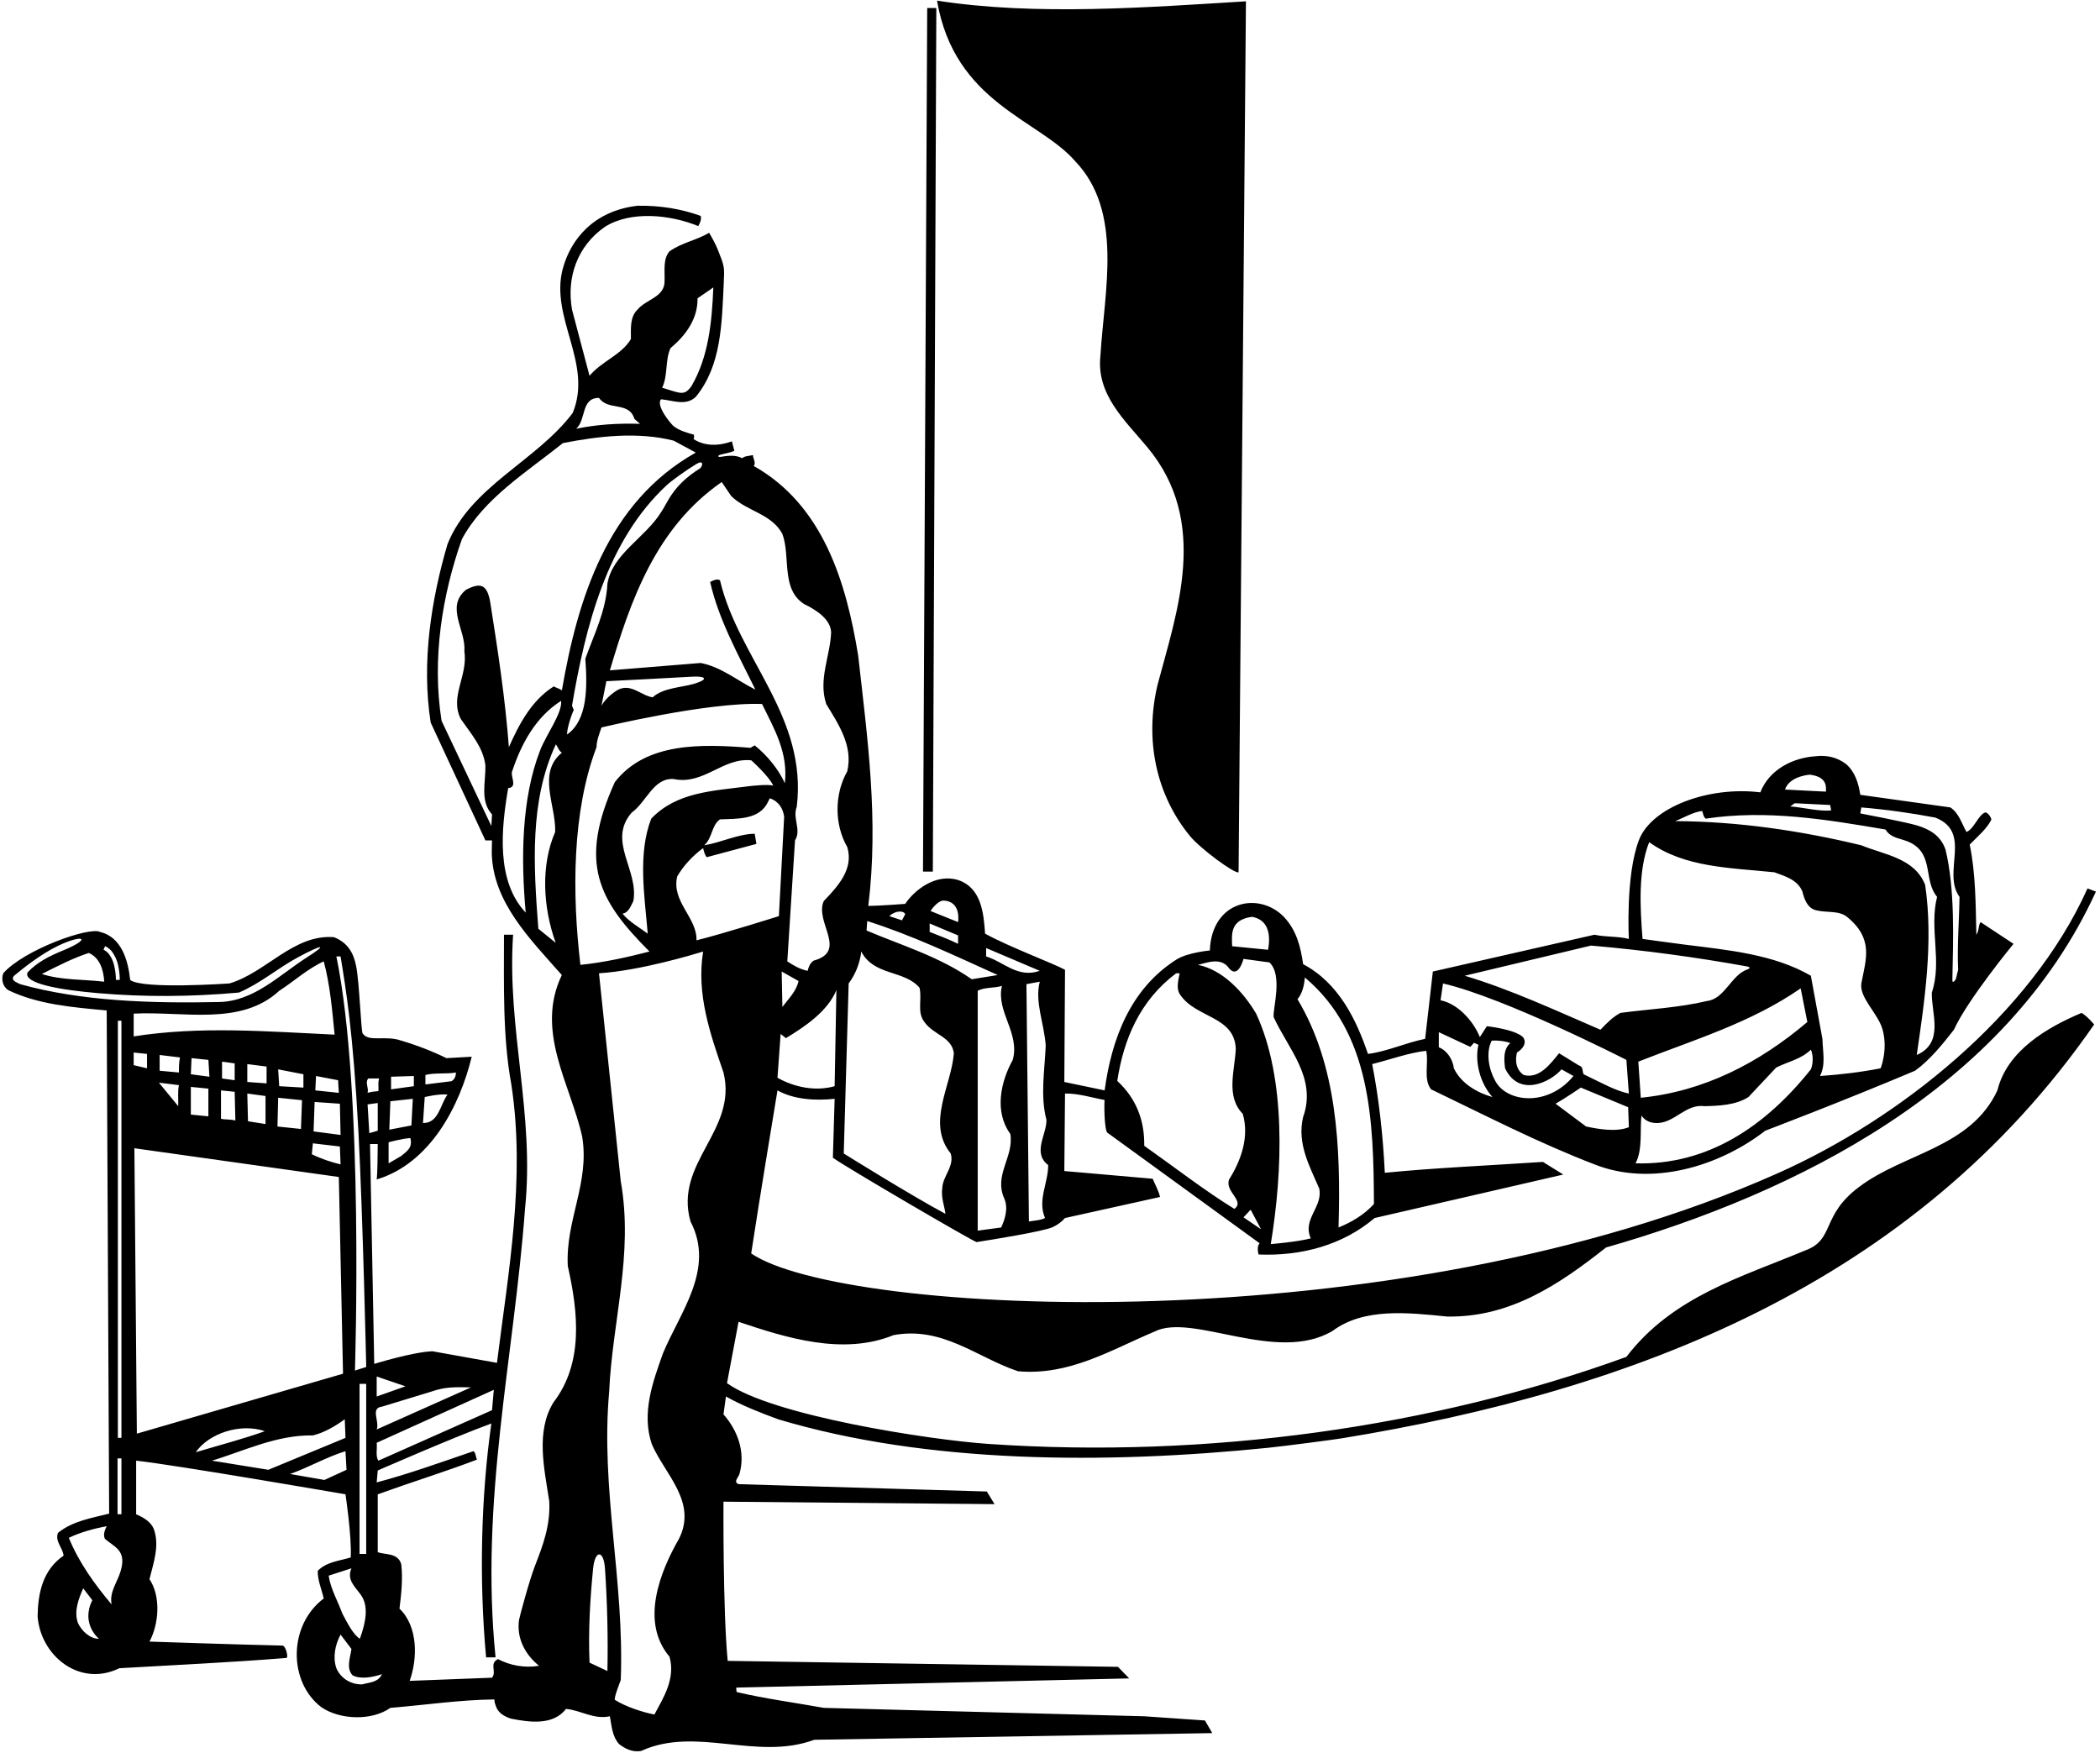 <?xml version="1.0" encoding="UTF-8"?>
<svg xmlns="http://www.w3.org/2000/svg" xmlns:xlink="http://www.w3.org/1999/xlink" width="539pt" height="450pt" viewBox="0 0 539 450" version="1.1">
<g id="surface1">
<path style=" stroke:none;fill-rule:nonzero;fill:rgb(0%,0%,0%);fill-opacity:1;" d="M 240.324 2.051 L 237.984 2.051 L 236.902 223.719 L 239.426 223.719 L 240.324 2.051 "/>
<path style=" stroke:none;fill-rule:nonzero;fill:rgb(0%,0%,0%);fill-opacity:1;" d="M 275.965 41.379 C 288.383 54.34 283.434 74.68 282.441 91.328 C 281.363 101.23 288.582 107.719 294.504 114.82 C 310.5 134 302.062 157.031 297.113 175.75 C 293.742 189.922 296.734 203.992 305.406 214.574 C 308.078 217.836 316.914 224.352 317.902 223.898 L 319.793 0.34 C 294.594 1.871 265.883 4.121 240.504 0.16 C 245 26.5 266.742 30.684 275.965 41.379 "/>
<path style=" stroke:none;fill-rule:nonzero;fill:rgb(0%,0%,0%);fill-opacity:1;" d="M 534.266 259.988 C 525.535 263.68 515.184 269.621 512.664 279.879 C 505.824 294.641 488.688 295.938 477.164 304.664 C 467.336 312 470.992 318.129 463.434 320.922 C 447.145 327.762 429.324 332.711 417.441 348.281 C 367.914 366.277 309.934 374.492 253.645 370.621 C 238.508 369.582 198.195 363.348 186.594 355.031 L 189.562 339.281 C 201.625 343.328 216.293 348.012 229.344 342.699 C 241.945 340.359 250.766 348.461 261.293 351.969 C 274.523 353.141 285.145 346.48 296.305 341.801 C 306 336.836 327.625 350.168 342.023 341.621 C 350.125 335.59 361.465 336.938 371.453 337.93 C 387.562 338.199 400.164 329.738 412.223 320.199 C 461.004 306.25 514.824 279.43 537.953 228.852 L 535.793 228.039 C 521.215 260.531 487.375 287.352 456.145 301.211 C 357.906 345.035 216.316 337.816 192.805 321.73 C 194.875 308.051 199.555 279.879 199.555 279.879 C 203.695 282.219 209.273 282.578 214.223 282.039 L 213.773 297.16 C 216.664 299.336 250.152 318.895 250.664 318.816 C 254.133 318.273 267.801 316.09 270.164 314.992 C 271.344 314.445 272.426 313.703 273.355 312.641 L 297.742 307.238 C 297.383 305.621 296.484 304.09 295.855 302.562 L 273.176 300.578 L 273.355 280.688 C 276.684 280.602 280.441 281.793 283.5 282.336 C 283.336 285.336 283.613 289.961 284.152 290.68 L 323.305 319.121 C 322.586 319.84 322.855 321.371 323.035 322 C 333.926 322.449 344.543 319.66 352.824 312.641 L 401.242 301.48 L 396.023 298.238 C 382.523 299.141 368.125 299.77 355.434 301.031 C 354.984 291.488 353.902 281.859 352.191 273.129 C 356.875 271.961 361.465 270.25 366.055 269.711 C 366.773 272.859 365.242 277 367.312 279.609 C 381.176 286.27 394.941 293.379 409.254 298.871 C 423.742 304.629 441.113 299.5 453.086 290.23 C 453.086 290.23 473 282.664 491.516 274.84 C 495.293 272.141 498.625 268 501.504 264.312 C 505.016 256.57 516.805 242.262 516.805 242.262 L 508.344 236.68 C 507.715 237.578 507.984 238.93 507.266 239.922 C 507.086 232.09 507.086 224.078 505.555 216.789 C 507.406 214.859 509.855 212.863 511.082 210.461 C 511.285 210.062 510.109 208.348 509.516 208.551 C 507.781 209.145 506.688 212.746 504.742 213.551 C 503.484 211.391 502.855 208.781 500.605 207.25 L 477.473 204.012 C 477.023 201.039 476.125 198.07 473.785 196.09 C 471.625 194.469 469.016 193.75 466.043 194.109 C 460.191 194.469 454.074 197.531 451.824 203.379 C 438.578 201.738 423.867 207.16 420.633 215.695 C 417.18 224.809 418.074 241 418.074 241 C 415.285 240.281 412.043 240.551 409.254 239.922 L 367.766 249.371 L 365.785 266.648 C 360.836 267.641 356.062 269.891 351.113 270.52 C 348.145 261.789 343.645 252.34 334.465 247.48 C 333.836 242.98 332.754 238.75 329.516 235.328 C 323.137 228.77 311.02 231.09 310.523 243.969 C 310.523 243.969 304.828 244.477 301.969 246.285 C 290.012 253.863 285.277 266.914 283.523 279.879 L 273.176 277.719 L 273.355 248.922 C 270.5 247.336 259.043 243.07 252.836 239.648 C 252.473 234.25 251.844 227.859 245.902 225.879 C 240.141 224.117 234.664 228.5 232.332 232.008 C 232.332 232.008 225.664 232.5 222.863 232.539 C 225.562 210.398 222.684 189.789 220.254 168.191 C 217.195 149.562 211.344 129.672 193.434 119.59 C 194.152 118.871 193.254 117.699 193.254 116.801 C 192.266 117.07 191.273 116.98 190.465 117.609 C 188.871 116.719 186.781 116.953 184.961 117.262 C 184.211 117.391 184.16 116.926 184.852 116.727 C 186.055 116.387 187.34 116.234 188.484 115.719 C 188.305 114.91 188.035 114.102 187.855 113.289 C 184.613 114.461 180.926 114.641 177.953 112.66 C 178.312 112.48 178.043 111.941 178.133 111.578 C 176.371 111.109 174.457 110.562 172.965 109.441 C 172.168 108.844 168.234 104.02 169.676 102.488 C 172.734 102.762 176.062 104.289 178.586 101.859 C 185.125 93.895 185.258 83.27 185.758 72.828 C 185.965 68.477 185.988 68.484 184.281 64.188 C 183.668 62.641 182.844 61.18 182.004 59.738 C 178.945 61.629 174.984 62.262 171.836 64.512 C 170.125 66.488 170.664 69.461 170.574 72.07 C 170.664 76.301 165.895 76.75 163.645 79.449 C 161.664 81.34 161.934 84.219 161.934 87.012 C 159.594 91.062 154.465 92.68 151.312 96.461 L 146.812 79.449 C 145.375 71.172 148.164 63.16 155.273 58.211 C 162.023 53.98 172.195 55.148 179.215 58.031 C 179.664 57.312 180.113 56.23 179.844 55.422 C 174.895 53.621 169.492 52.719 163.645 52.812 C 152.434 54.086 146.492 61.402 144.457 68.941 C 141.059 81.527 152.258 93.289 146.992 106 C 137.723 118.328 120.805 124.812 114.863 139.66 C 110.723 153.789 108.113 169.898 110.543 185.469 L 124.586 215.711 L 126.293 215.711 C 126.293 215.711 126.203 218.066 126.219 218.91 C 126.48 231.539 135.934 240.906 144.203 250.27 C 137.273 264.672 146.453 278.352 149.426 291.762 C 151.402 303.641 145.105 313.18 145.734 324.969 C 148.434 336.938 149.785 349.898 142.043 359.98 C 137.453 367.449 139.703 376.988 140.965 385.27 C 141.324 391.449 139.355 396.656 137.34 401.836 C 135.828 405.707 133.305 415.168 133.211 415.84 C 132.566 420.453 134.738 424.664 138.355 427.57 C 134.664 428.199 130.883 427.48 127.824 425.859 C 125.484 426.941 127.555 429.098 126.293 430.629 L 105.145 431.441 C 107.215 425.68 107.305 417.488 102.535 412.902 C 102.984 409.211 103.434 405.25 102.984 401.469 C 102.086 398.5 98.844 399.129 96.953 398.41 L 96.953 383.559 C 105.414 380.5 114.145 377.801 122.426 374.652 C 122.062 373.93 122.152 372.941 121.523 372.488 C 113.336 375.281 104.875 378.34 96.684 380.5 L 96.953 377.441 C 96.953 377.441 116.484 368.891 126.113 365.379 C 123.414 384.461 122.965 405.789 124.766 425.41 L 127.195 425.41 C 123.145 385.18 131.875 348.82 134.754 310.301 C 137.273 285.91 130.074 264.129 131.695 239.922 L 129.355 239.922 C 129.355 252.699 128.992 266.199 131.242 278.352 C 134.934 302.562 130.434 326.68 127.555 349.812 L 110.992 346.84 C 105.953 347.02 96.055 350.082 96.055 350.082 L 94.973 293.648 L 96.953 293.648 C 96.953 295.988 96.863 301.66 96.684 302.738 C 110.453 298.602 118.016 283.84 121.074 271.238 L 114.594 271.602 C 110.902 269.801 106.945 268.27 102.984 267.102 C 98.832 265.664 94.703 267.574 93.09 265.289 C 92.645 264.656 92.285 252.43 91.406 247.953 C 90.766 244.695 89.305 241.953 85.703 240.551 C 75.352 239.738 68.336 249.641 58.883 252.43 C 58.883 252.43 36.5 254 33.414 251.531 C 32.875 246.578 31.254 240.551 25.672 239.199 C 22.895 237.812 6.184 243.758 0.832 249.82 C 0.293 251.352 0.652 253.148 2.094 254.141 C 9.742 257.828 18.562 258.551 27.383 259.359 L 28.016 388.512 C 23.422 389.68 18.652 390.402 14.875 393.461 C 14.062 395.711 16.133 397.238 16.312 399.309 C 10.914 403 9.742 409.031 9.652 414.879 C 10.422 425.086 20.527 433.148 30.625 428.199 C 45.379 427.336 59.062 426.723 73.492 425.562 C 74.109 425.512 73.355 422.402 72.488 422.383 C 61.34 422.145 38.363 421.359 38.363 421.359 C 40.793 416.859 41.332 409.75 38.363 405.34 C 39.355 401.289 41.062 396.699 39.445 392.379 C 38.633 390.488 36.652 389.41 34.945 388.691 L 34.945 374.918 C 45.473 376.09 88.672 383.559 88.672 383.559 C 88.672 383.559 90.293 394.18 90.023 399.762 C 87.145 400.66 83.902 400.84 81.562 403.18 C 81.473 405.52 82.555 407.949 83.094 410.289 C 73.91 417.223 74.02 431.762 82.465 438.191 C 87.324 441.52 95.516 441.699 100.195 438.371 C 109.105 437.648 118.016 436.301 126.926 436.211 C 126.836 437.02 127.195 437.559 127.375 438.191 C 128.004 439.809 129.715 440.711 131.242 441.16 C 135.836 442.062 141.953 442.961 145.285 438.641 C 149.152 439 152.395 441.43 156.535 440.531 C 156.984 443.051 157.164 445.75 158.875 447.641 C 160.492 448.898 162.293 449.801 164.543 449.438 C 178.676 442.961 194.152 452.051 209.004 446.562 L 311.152 444.852 L 309.266 441.609 L 293.691 440.531 L 211.434 438.371 C 203.965 437.02 196.402 436.031 189.113 434.32 C 189.023 434.141 188.91 433.258 189 433.168 L 289.824 430.809 L 286.941 427.84 L 186.773 426.309 C 185.516 413.262 185.695 385.449 185.695 385.449 L 255.266 386.082 L 253.285 382.84 L 189.562 380.949 C 188.035 380.32 189.742 379.059 189.836 378.16 C 191.363 372.668 189.293 367.09 185.695 363.039 L 186.324 358.449 C 190.645 360.879 195.145 362.59 199.734 364.301 C 237.914 375.73 283.664 375.852 325.363 371.629 C 329.57 371.203 342.094 369.559 344.34 369.195 C 418.68 357.082 491.133 329.902 537.504 262.961 C 537.504 262.961 535.613 260.711 534.266 259.988 Z M 383.785 277.449 C 382.164 274.57 381.266 270.25 382.883 267.102 C 384.324 267.012 386.215 267.188 387.652 267.73 C 385.766 269.352 386.035 272.051 386.305 274.211 C 389.902 281.797 397.996 277.73 400.793 274.48 L 403.855 276.188 C 397.32 284.137 386.762 283.031 383.785 277.449 Z M 407.094 289.148 L 399.266 283.301 C 401.691 281.949 405.742 279.16 405.742 279.16 L 417.895 284.199 L 418.074 289.328 C 414.926 290.59 410.516 289.871 407.094 289.148 Z M 464.785 274.48 C 453.176 289.062 438.324 299.141 419.785 298.602 C 421.676 295.09 420.863 289.871 421.312 286.359 C 422.395 287.891 423.926 288.34 425.633 288.25 C 430.043 287.98 432.742 283.301 437.516 283.93 C 441.293 283.84 445.523 283.66 448.766 281.59 L 455.875 274.031 C 458.844 272.5 462.176 271.961 464.785 269.438 C 465.414 270.699 465.414 273.039 464.785 274.48 Z M 420.504 272.5 C 434.633 266.922 449.305 262.602 462.176 253.688 L 463.883 262.328 C 451.465 272.859 437.336 280.148 421.133 281.77 Z M 477.742 207.25 C 484.223 207.789 490.523 208.691 496.734 209.859 C 506.363 213.641 498.355 223.898 502.941 230.199 C 502.855 236.41 502.312 242.531 502.586 248.922 L 501.996 251.332 C 501.996 251.332 501.086 252.781 501.109 251.496 C 501.316 241.176 501.824 228.297 499.344 218.051 C 498.059 214.387 495.188 212.809 491.93 211.844 C 489.027 210.984 477.473 208.781 477.473 208.781 Z M 470 208 C 466.938 208.359 462.559 207.18 459.5 207 L 460.645 206.172 L 469.734 206.621 Z M 464.5 198.836 C 468.336 199.336 468.836 201.164 468.652 203.199 L 458.164 202.664 C 458.527 201.316 460.164 199.336 464.5 198.836 Z M 436.883 208.148 C 437.152 208.781 437.152 209.59 437.785 210.129 C 453.441 207.789 468.652 210.312 483.953 212.922 C 485.395 215.352 488.273 215.172 490.434 216.34 C 496.375 219.398 493.676 226.062 497.184 230.199 C 495.113 238.48 498.535 246.762 495.836 254.77 C 495.652 259.988 499.164 267.641 491.965 270.789 C 493.941 257.199 496.285 241.812 494.125 227.141 C 491.426 220.211 483.594 219.398 477.742 216.969 C 462.441 213.281 446.426 210.852 429.953 210.762 C 432.293 209.859 434.363 208.512 436.883 208.148 Z M 423.293 216.16 C 432.383 222.73 444.176 222.73 455.426 223.898 C 458.125 224.891 461.363 225.789 462.625 228.852 C 463.074 230.738 463.883 233.078 466.043 233.621 C 468.652 234.34 471.895 233.621 474.055 235.328 C 481 241 478.914 246.219 477.742 252.43 C 477.203 256.082 482.016 260.141 483.164 264.164 C 484.664 269.402 482.691 274.211 482.691 274.211 C 477.652 275.199 472.434 275.828 467.125 276.188 C 468.652 273.312 467.844 269.98 467.754 266.648 L 464.785 250.449 C 455.289 244.953 443.695 243.871 432.297 242.449 C 429.328 242.078 421.586 241 421.586 241 C 420.953 232.812 420.414 223.449 423.293 216.16 Z M 408.355 242.711 C 421.977 243.887 435.285 245.691 448.355 248.055 C 449.27 248.223 449.27 248.559 448.496 248.824 C 444.312 250.281 442.703 256.398 438.145 256.93 C 431.035 258.641 423.383 259 415.914 259.988 C 414.023 260.98 412.402 262.602 410.785 264.312 C 399.266 259.359 387.926 254.051 375.953 250.449 Z M 370.375 252.43 C 386.305 256.121 417.441 272.051 417.441 272.051 L 418.074 280.688 C 414.652 279.969 411.5 278.164 406.465 275.738 C 406.016 274.93 406.555 273.852 405.113 273.398 L 400.164 270.34 C 397.914 273.129 395.035 277 391.074 275.922 C 389.094 274.57 388.824 272.23 389.363 270.16 C 390.715 269.352 392.062 267.73 390.895 266.199 C 388.645 264.129 381.625 263.41 381.625 263.41 L 379.824 266.199 C 378.203 262.148 374.242 257.648 369.742 256.75 Z M 369.293 264.938 L 377.387 268.711 L 378.336 267.664 L 379.465 268.18 C 378.473 272.41 379.824 277.988 383.062 281.59 C 379.191 280.512 374.965 278.078 373.164 274.211 C 372.895 272.051 371.543 269.711 369.293 268.812 Z M 319.164 312.461 L 321 310.5 L 323.664 315.52 Z M 334.914 250.898 C 351.836 265.121 352.555 287.531 352.645 309.039 C 350.125 311.828 346.883 313.719 343.555 315.07 C 344.184 294.102 343.105 273.312 333.023 256.48 C 334.285 254.949 334.734 252.969 334.914 250.898 Z M 321.324 235.328 C 325.375 236 326.25 239.625 325.465 243.789 L 316.25 242.875 C 316.16 239.902 315.625 236.125 321.324 235.328 Z M 315.473 248.562 C 317.836 251.336 319.164 246.129 319.164 246.129 L 325.824 247.031 C 329.336 250.336 326.633 259 326.902 261.07 C 330.594 269.172 338.062 276.73 334.465 286.719 C 332.844 293.562 336.176 299.41 338.605 305.078 C 339.594 309.852 334.191 312.91 336.441 317.859 C 333.113 318.762 326.164 319.336 326.164 319.336 C 329.227 300.703 330.145 276.82 322.402 260.172 C 319.164 254.68 313.855 248.922 307.465 247.66 C 309.535 247.211 313.402 245.5 315.473 248.562 Z M 301.883 249.82 L 302.785 249.82 C 302.426 251.531 301.793 253.961 302.965 255.398 C 307.016 261.34 316.914 260.801 317.184 269.262 C 316.914 274.84 314.574 281.41 318.984 285.91 C 320.691 291.852 318.535 297.879 315.473 302.738 C 314.305 305.891 319.613 308.23 316.824 310.301 C 309.086 305.531 301.344 299.5 293.691 294.102 C 293.785 287.531 291.625 281.949 286.766 277.449 C 288.383 266.828 292.523 256.84 301.883 249.82 Z M 172.105 89.352 C 175.973 86.109 179.125 81.879 179.035 76.57 L 183.086 73.781 C 182.723 82.871 181.824 91.602 177.504 99.07 C 175.613 101.68 174.836 101 169.945 99.52 C 171.473 96.461 170.664 92.41 172.105 89.352 Z M 109.195 275.922 C 111.625 275.289 114.504 275.738 117.023 275.289 C 116.996 276.441 116.562 277.117 115.887 277.523 L 109.195 278.352 Z M 109.016 281.59 C 109.016 281.59 112.703 280.688 114.863 280.961 C 112.973 283.48 112.613 288.34 108.562 288.25 Z M 100.375 276.371 L 106.223 276.188 L 106.223 278.801 L 100.375 279.609 Z M 100.195 282.672 L 105.953 282.039 L 105.594 288.879 L 99.922 289.961 Z M 99.742 293.199 C 99.742 293.199 103.344 292.211 105.324 292.121 C 105.953 294.551 104.516 295.449 102.984 296.711 L 99.742 298.602 Z M 126.293 361.961 L 97.133 374.918 C 96.324 373.84 96.863 371.859 96.684 370.332 L 126.742 356.738 Z M 96.684 353.32 L 104.062 355.84 L 96.684 358.449 Z M 98.035 361.059 L 110.723 357.191 C 114.164 356 116.5 356 120.895 356.109 L 96.684 366.91 C 97.492 364.84 94.973 361.418 98.035 361.059 Z M 96.953 290.23 L 94.793 290.859 L 94.344 283.48 L 96.953 283.121 Z M 94.523 276.82 L 97.312 276.82 C 96.953 278.078 97.223 278.711 97.133 280.062 C 96.145 280.148 95.242 280.238 94.344 280.512 C 94.703 279.16 93.625 277.898 94.523 276.82 Z M 85.883 265.57 C 68.605 264.762 51.504 263.32 34.312 266.02 L 34.312 260.172 C 47.273 259.539 61.855 263.41 71.664 254.32 C 75.445 251.891 78.953 248.648 83.094 246.762 C 84.715 252.789 85.254 259.18 85.883 265.57 Z M 80.484 290.41 L 80.754 282.852 L 87.234 283.301 L 87.414 291.312 Z M 87.414 298.871 C 85.074 298.328 82.375 297.43 80.035 296.262 L 80.305 293.469 L 87.234 294.281 Z M 80.934 279.879 L 81.113 276.188 L 86.785 277.27 C 86.785 277.27 86.875 279.43 86.965 280.512 Z M 71.664 278.801 L 71.395 274.48 L 77.875 275.738 L 77.875 279.16 Z M 77.516 282.398 L 77.242 289.781 L 71.215 289.148 L 71.395 281.77 Z M 63.473 277.719 L 63.473 273.129 L 68.422 273.762 L 68.422 278.078 Z M 68.152 281.32 L 68.152 288.52 L 63.652 287.801 L 63.473 280.688 Z M 60.234 280.238 L 60.414 287.621 C 59.242 287.262 57.895 287.438 56.723 287.172 L 56.723 279.879 Z M 56.992 276.82 L 56.992 272.5 L 60.234 272.949 L 60.234 277.27 Z M 48.984 275.738 L 49.164 271.602 L 53.484 272.051 L 53.754 276.371 Z M 53.484 279.43 L 53.484 286.539 L 48.984 286.09 L 48.984 278.98 Z M 45.742 283.93 L 40.793 277.898 L 45.922 278.531 C 45.562 280.238 45.832 282.129 45.742 283.93 Z M 40.973 274.84 L 40.973 270.789 L 46.195 271.422 C 45.922 272.68 45.922 274.031 45.922 275.289 Z M 26.977 242.855 C 27.793 243.242 28.508 243.824 28.992 244.617 C 29.539 245.508 29.977 246.371 30.227 247.379 C 30.574 248.766 30.734 250.125 30.75 251.52 L 29.75 251.52 C 29.746 250.234 29.586 248.977 29.27 247.699 C 29.012 246.664 28.609 245.734 27.945 244.871 C 27.574 244.391 27.109 244.031 26.574 243.77 Z M 26.754 251.98 C 21.355 251.352 15.684 251.621 10.734 250 C 14.695 248.02 18.652 245.949 22.793 244.602 C 25.672 245.859 26.574 249.012 26.754 251.98 Z M 5.152 252.609 C 4.434 252.16 2.543 251.711 3.625 250.449 C 5.562 248.836 10.398 244.902 15.043 242.699 C 21.348 239.711 23.77 240.836 16.164 243.969 C 12.922 245.301 9.566 246.895 7.043 249.641 C 6.062 252.418 15.039 254.062 25.379 254.938 C 37.137 255.934 48.953 255.879 61.312 254.77 C 66.574 252.578 71.445 248.426 76.434 245.738 C 82.801 242.309 84.266 242.238 78.895 245.656 C 71.68 250.254 65.281 256.973 56.273 257.199 C 38.723 257.562 20.992 257.02 5.152 252.609 Z M 30.254 369.07 L 30.254 262 L 31.168 262 L 31.168 369.07 Z M 31.168 374.332 L 31.168 388.668 L 30.168 388.668 L 30.168 374.332 Z M 20.004 416.59 C 18.922 413.531 20.184 410.379 21.355 407.68 L 23.695 410.738 C 20.645 416.84 25.402 420.641 25.402 420.641 C 23.062 420.641 20.992 418.66 20.004 416.59 Z M 30.922 403.402 C 30.062 406.234 28.035 408.648 28.645 411.82 C 24.234 406.598 20.184 400.93 17.664 394.719 C 20.723 393.281 23.965 392.379 27.383 391.75 C 26.934 392.652 26.395 393.91 26.934 394.988 C 27.941 395.891 29.355 396.668 30.289 397.707 C 31.598 399.156 31.664 400.957 30.922 403.402 Z M 34.312 270.16 L 37.734 270.52 L 37.734 274.211 L 34.312 273.398 Z M 34.492 294.73 L 86.965 302.109 L 88.043 352.598 L 35.125 367.988 Z M 67.973 367.359 C 62.215 369.43 56.184 370.961 50.242 372.762 C 53.574 367.902 61.766 365.199 67.973 367.359 Z M 54.383 374.918 C 62.305 372.582 70.945 368.262 80.305 368.441 C 83.273 367.719 85.973 366.098 88.492 364.301 L 88.672 369.07 L 68.875 377.262 Z M 83.273 379.871 L 74.453 378.34 C 79.312 376.629 83.723 374.02 88.672 372.488 L 88.945 377.262 Z M 86.336 245.5 L 87.414 245.5 C 88.801 254.109 90.613 264.465 92 290.625 C 93.137 312.051 94 350.875 94 350.875 L 91.102 351.789 C 91.102 351.789 93.445 279.699 86.336 245.5 Z M 93.992 355.211 L 93.992 398.859 L 92.285 398.859 L 92.285 355.211 Z M 90.203 402.551 C 88.926 405.516 91.137 407.277 92.621 409.363 C 94.684 412.266 93.926 416.301 92.363 420.641 C 90.562 419.469 89.125 416.5 87.863 414.16 C 86.695 410.918 84.895 407.949 84.352 404.441 Z M 92.992 432.34 C 90.203 432.43 87.504 430.898 86.336 428.199 C 85.344 425.32 86.062 422.082 87.414 419.559 L 90.203 423.25 C 89.934 425.41 88.766 428.109 90.473 430 C 92.633 431.168 95.785 430.449 98.035 429.73 C 97.043 431.891 94.793 431.801 92.992 432.34 Z M 214.223 278.801 C 209.184 280.238 203.695 278.98 199.555 276.641 L 200.363 265.391 L 201.715 266.469 C 206.484 263.59 212.426 259.629 214.676 254.141 Z M 200.633 249.371 L 204.953 251.801 C 204.414 254.41 202.434 256.301 200.812 258.461 Z M 259.945 272.051 C 256.793 277.719 255.176 285.371 259.312 291.039 C 260.305 296.98 254.992 301.57 257.785 307.688 C 258.863 310.211 257.875 313.09 256.973 315.07 L 250.945 315.879 L 250.945 254.32 C 252.742 253.328 255.176 253.688 257.152 253.062 C 255.625 259.719 261.836 265.121 259.945 272.051 Z M 268.586 287.438 C 268.676 291.219 264.895 295.898 269.035 299.051 C 269.035 303.73 266.242 308.051 268.223 312.641 C 266.965 313.27 265.434 313.27 264.086 313.539 L 263.453 252.609 L 266.875 251.98 C 265.523 257.109 268.043 262.871 268.402 268.359 C 268.133 274.84 266.965 281.23 268.586 287.438 Z M 253.105 243.34 L 266.875 249.188 C 261.203 251.172 257.605 246.852 253.105 245.5 Z M 242.164 231.164 C 246.836 231.336 245.902 236.68 245.902 236.68 L 238.836 233.836 C 239.465 232.844 240.984 231.125 242.164 231.164 Z M 238.613 237.039 L 245.902 240.102 L 245.902 242.262 C 243.562 241.09 241.043 240.188 238.613 239.199 Z M 232.336 234.664 L 231.504 236.23 L 228.266 235.148 C 229.836 233.664 231.973 233.68 232.336 234.664 Z M 222.594 236.41 C 234.203 240.102 245.094 245.32 256.074 250.27 L 249.414 251.352 C 241.043 245.5 231.504 242.711 222.414 238.84 Z M 221.062 244.238 C 224.305 250.539 232.043 248.922 236.004 253.512 C 236.723 256.57 235.285 259.812 237.266 262.328 C 239.605 265.66 244.285 266.109 244.824 270.34 C 244.195 278.711 237.715 288.25 244.016 296.078 C 245.004 299.41 242.035 301.75 241.855 304.898 C 241.492 307.422 242.395 309.398 242.664 311.562 C 234.023 306.969 216.562 296.078 216.562 296.078 L 217.824 252.43 C 219.625 250 220.703 247.211 221.062 244.238 Z M 185.242 123.73 L 187.676 127.328 C 191.723 131.289 198.023 131.828 200.812 137.051 C 202.973 142.898 200.363 151.18 206.395 155.051 C 209.184 156.398 213.234 158.828 213.324 162.34 C 213.055 168.551 209.992 174.398 212.062 180.699 C 215.215 185.922 218.992 191.41 217.465 197.98 C 214.133 203.828 214.133 211.66 217.465 217.422 C 219.176 223.09 215.035 227.5 211.434 231.281 C 209.004 236.68 217.734 244.148 208.824 246.578 C 207.836 247.301 207.562 248.199 207.293 249.188 C 205.402 248.828 203.695 247.84 202.074 246.762 L 204.055 215.711 C 205.766 212.922 203.336 210.129 204.504 207.07 C 207.293 183.852 189.562 169.09 184.793 148.93 C 183.984 148.48 182.992 149.02 182.273 149.379 C 184.434 159.012 189.473 168.012 193.883 177.012 C 189.203 174.672 185.062 171.16 179.844 170.172 L 156.535 172.062 C 161.844 154.148 168.324 135.43 185.242 123.73 Z M 178.062 175.539 C 174.922 176.461 170.145 176.547 167.516 178.988 C 164.543 178.539 162.023 175.391 158.695 177.012 C 157.074 177.91 155.273 179.531 154.375 181.148 L 155.633 174.852 C 162.316 174.516 170.242 174.105 177.68 173.688 C 181.125 173.492 182.09 174.355 178.062 175.539 Z M 153.742 102.129 C 156.086 105.551 161.484 102.941 162.836 107.531 L 164.273 108.789 C 158.516 108.609 153.113 108.969 147.895 110.051 C 150.504 107.711 149.062 102.129 153.742 102.129 Z M 130.434 202.301 C 133.043 202.031 130.793 199.148 131.516 197.801 C 133.766 191.051 137.453 184.031 144.023 179.891 C 144.348 183.047 140.238 188.469 138.637 192.582 C 133.762 205.098 133.711 220.691 134.934 234.25 C 127.285 226.148 128.633 212.738 130.434 202.301 Z M 142.492 213.551 C 138.805 222.012 139.297 232.73 142.625 242 L 138.176 238.391 C 136.914 222.012 135.926 205.449 142.676 191.051 C 143.215 191.77 143.395 192.672 144.203 193.211 C 137.812 198.43 142.766 206.891 142.492 213.551 Z M 142.164 176.164 C 136.406 179.766 133.223 185.922 130.613 191.77 C 129.66 179.18 127.781 167.008 125.871 154.855 C 125.047 149.594 123.082 149.637 119.633 151.359 C 114.234 155.77 119.633 161.711 119.184 167.109 C 120.176 173.5 115.312 178.812 118.285 184.57 C 120.895 188.352 124.043 191.859 124.586 196.449 C 124.676 200.859 123.145 205.629 126.293 209.051 L 126.113 212.02 L 113.336 185.02 C 110.812 169.09 113.516 152.621 118.555 138.398 C 124.133 127.961 135.383 121.031 144.473 113.738 C 153.562 111.941 163.734 110.77 172.914 113.109 L 178.586 116.172 C 155.812 128.949 148.254 153.789 144.203 177.281 C 144.203 176.922 142.348 176.438 142.164 176.164 Z M 145.555 188.531 C 145.465 187.449 146.363 184.211 147.266 182.23 L 146.812 181.148 C 150.23 161.039 155.688 138.805 171.164 124.5 C 172.383 123.379 176.184 120.621 178.777 119.074 C 180.555 118.016 180.477 119.41 179.703 120.207 C 172.5 124.664 171.336 129.164 169.676 131.469 C 165.625 138.039 157.164 142.18 155.902 149.828 C 155.543 156.852 152.484 162.789 150.234 169.09 C 150.773 176.379 150.836 184.836 145.555 188.531 Z M 148.973 247.66 C 146.812 229.391 146.812 208.328 153.113 191.77 C 153.113 190.148 153.836 188.352 154.375 186.73 C 154.375 186.73 181.5 180.164 195.594 180.699 C 198.652 187 202.344 193.121 201.445 201.039 C 199.824 197.441 196.945 193.93 193.703 191.32 L 192.625 191.949 C 180.203 190.961 165.805 190.422 157.793 200.77 C 148.469 221.43 153.441 230.977 166.703 244.238 C 161.125 245.68 155.094 247.031 148.973 247.66 Z M 166.254 239.648 C 164.094 238.031 161.574 236.68 159.773 234.52 C 161.395 234.25 161.934 232.449 162.562 231.281 C 164.004 223.359 155.812 215.891 162.113 208.602 C 165.984 205.812 167.695 199.602 172.914 199.961 C 180.652 201.578 185.543 194.355 192.836 195.164 C 192.836 195.164 197.395 199.238 198.473 201.672 C 197.215 201.219 192.688 201.738 191.855 201.848 C 182.949 203.016 173.656 203.297 167.152 210.129 C 163.645 219.129 165.445 230.02 166.254 239.648 Z M 155.902 428.918 L 151.312 426.762 C 150.98 418.598 151.441 410.543 152.23 402.609 C 152.711 397.773 154.953 397.754 155.281 402.637 C 155.879 411.473 156.078 420.457 155.902 428.918 Z M 177.234 313.539 C 183.625 325.781 174.445 336.938 170.125 347.469 C 167.605 354.582 164.543 362.77 167.336 370.781 C 170.664 378.43 179.035 385.539 174.266 394.988 C 169.402 403.449 164.273 416.32 171.836 425.23 C 173.453 430.898 170.215 435.848 167.965 440.082 C 164.789 439.461 160.594 438.062 157.836 436.332 C 157.418 436.074 159.324 431.262 159.324 431.262 C 160.312 405.789 154.105 382.391 156.355 357.191 C 157.164 339.102 162.652 321.91 159.324 303.188 L 153.742 249.82 C 164.336 249.164 178.402 244.871 180.473 244.238 C 178.676 255.219 182.363 265.57 185.695 275.289 C 189.383 290.23 172.914 298.422 177.234 313.539 Z M 178.766 241.359 C 178.945 235.512 172.285 231.461 173.812 224.98 C 175.344 222.281 177.863 219.578 180.473 217.691 C 180.652 218.5 180.836 219.312 181.375 220.031 L 194.152 216.609 L 193.703 214 C 189.293 214.09 185.152 216.25 180.742 216.969 C 182.902 215.078 182.543 211.93 184.793 210.312 C 189.203 210.129 194.965 210.488 197.125 205.812 L 197.574 204.91 C 198.562 205.18 200.836 206.336 201.266 209.68 L 199.914 235.148 C 199.914 235.148 185.695 239.648 178.766 241.359 "/>
</g>
</svg>
